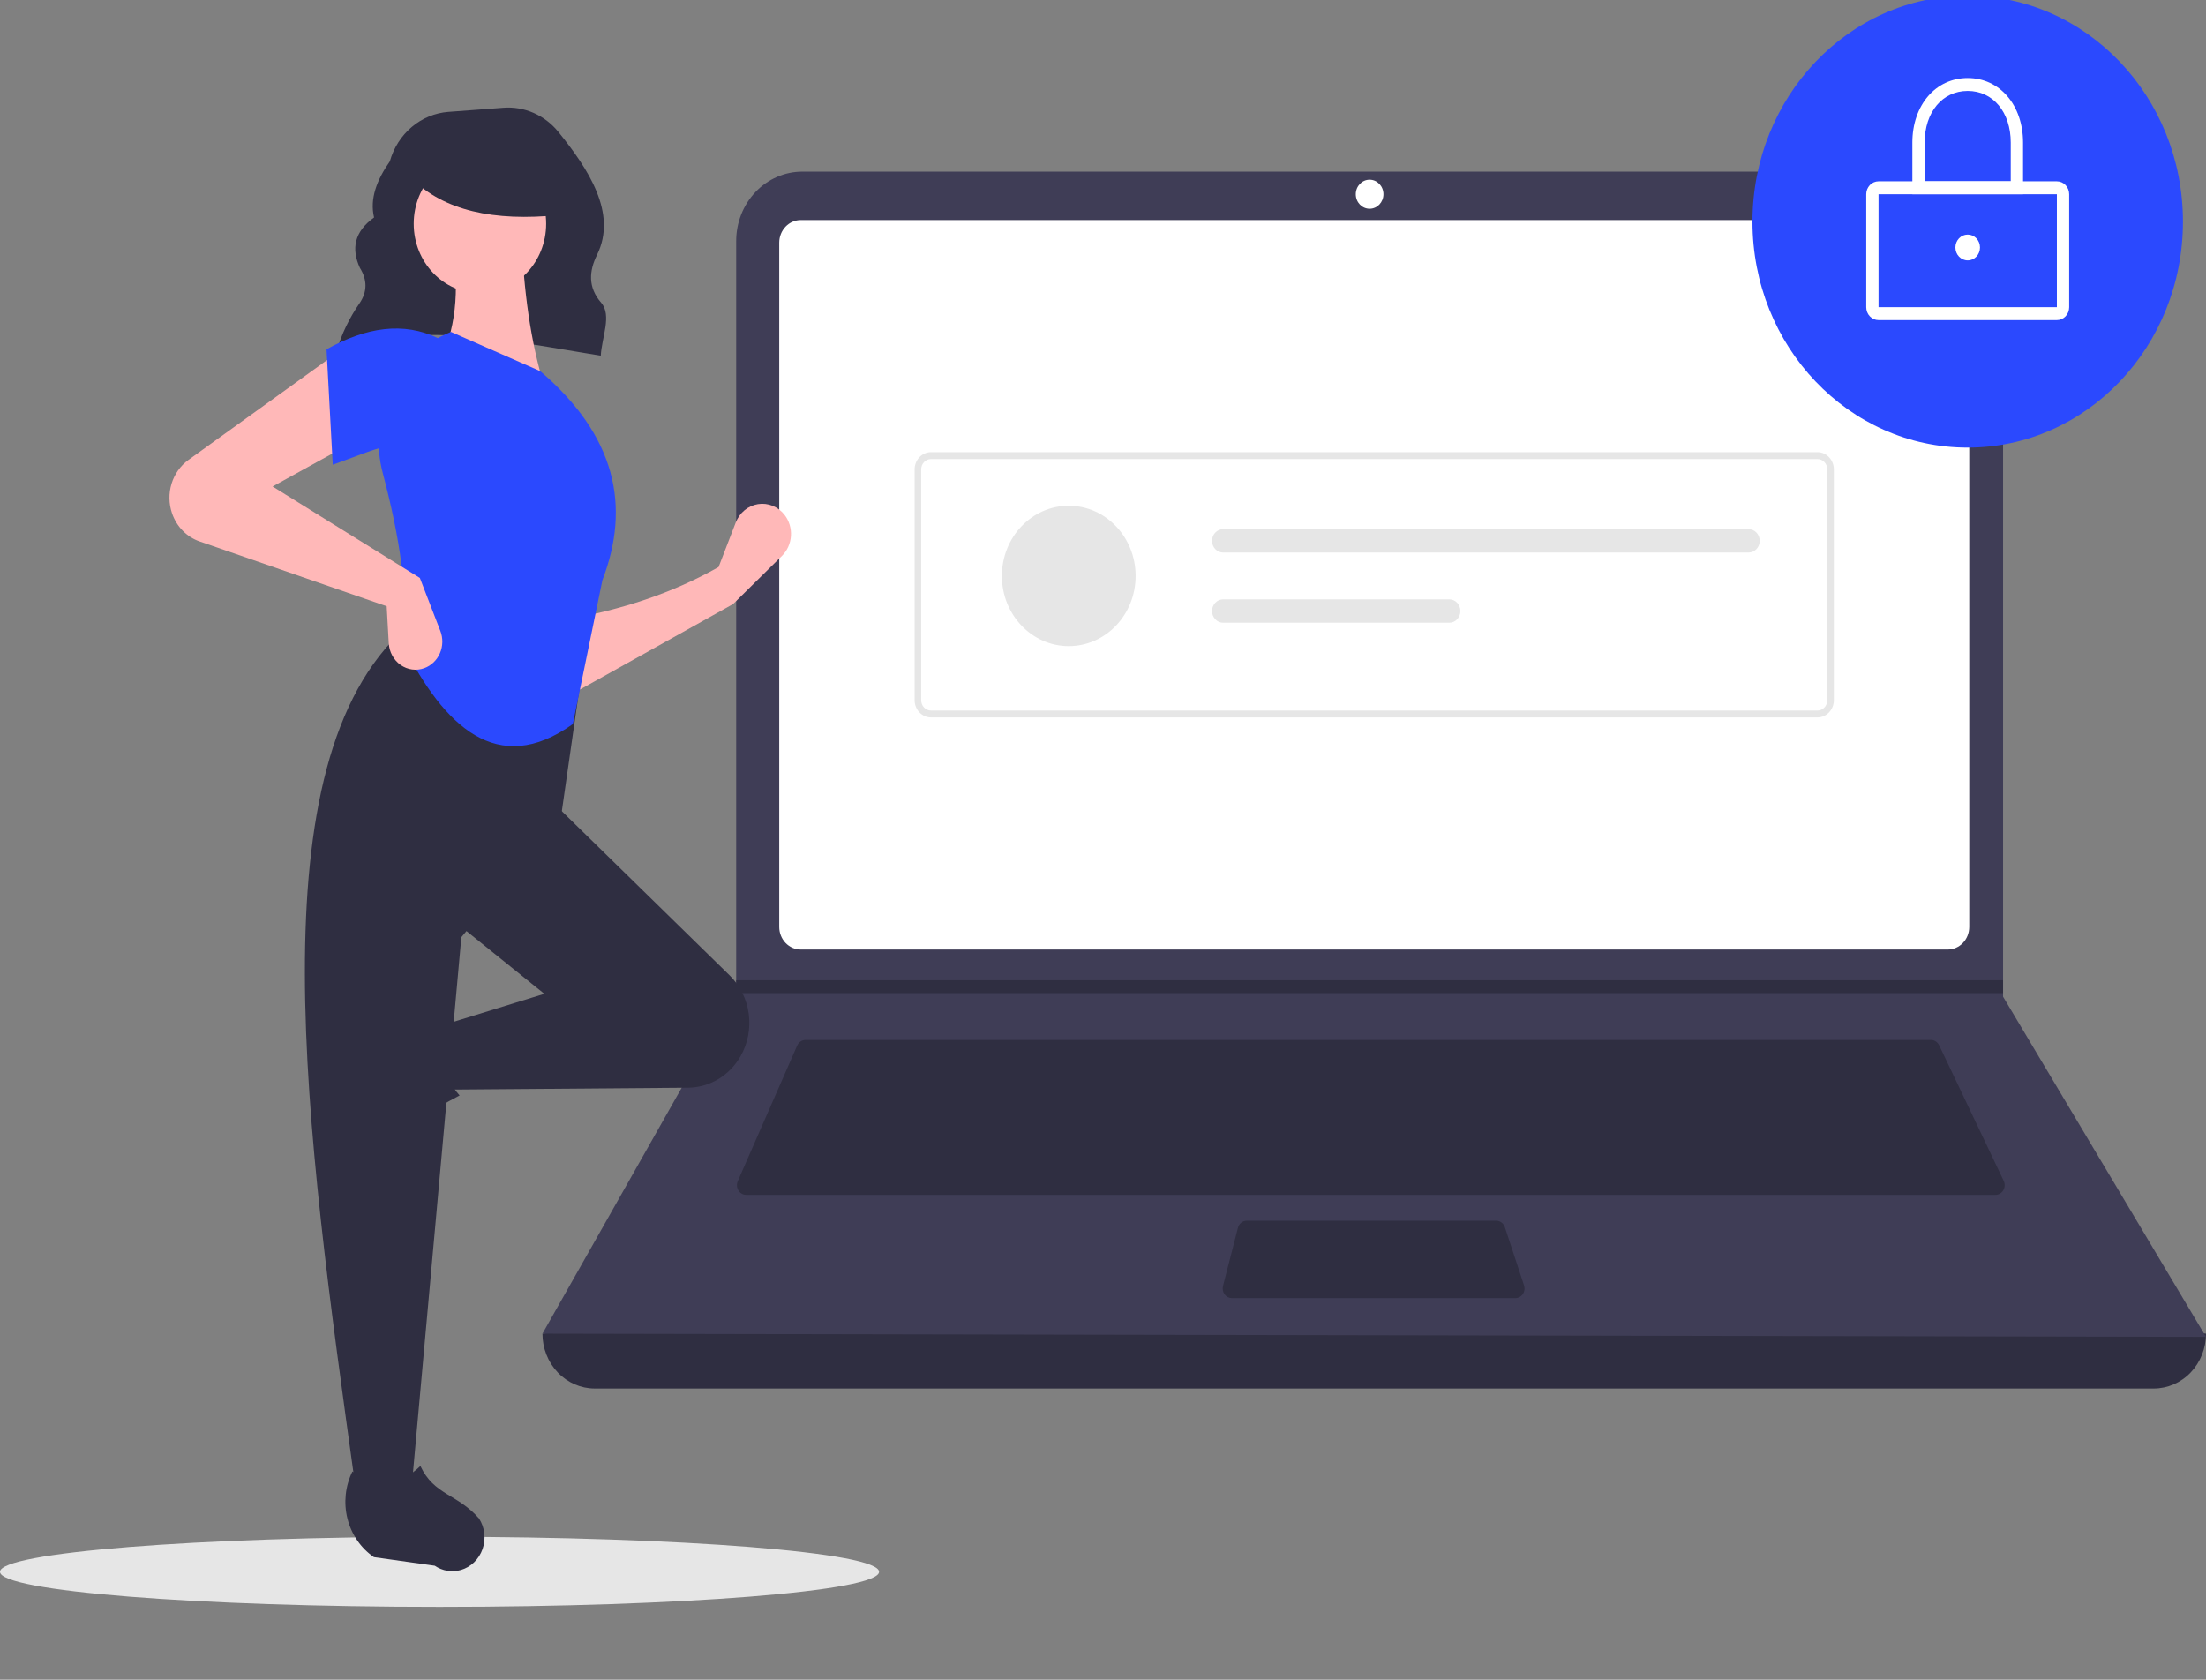<svg width="327" height="249" viewBox="0 0 327 249" fill="none" xmlns="http://www.w3.org/2000/svg">
<rect x="0" y="0" width="327" height="249" fill="#808080" stroke="none"/>
<g clip-path="url(#clip0_29_5)">
<path d="M65.153 238.202C101.135 238.202 130.305 235.876 130.305 233.007C130.305 230.138 101.135 227.812 65.153 227.812C29.17 227.812 0 230.138 0 233.007C0 235.876 29.17 238.202 65.153 238.202Z" fill="#E6E6E6"/>
<path d="M49.801 52.358C61.14 47.296 75.262 50.503 89.054 52.73C89.183 50.034 90.738 46.752 89.109 44.872C87.129 42.587 87.311 40.185 88.502 37.771C91.549 31.596 87.184 25.025 82.777 19.561C81.784 18.333 80.528 17.367 79.113 16.744C77.698 16.12 76.162 15.856 74.631 15.972L66.467 16.584C64.481 16.733 62.585 17.515 61.033 18.826C59.482 20.137 58.349 21.915 57.786 23.92C55.837 26.703 54.793 29.478 55.45 32.239C52.53 34.334 52.04 36.862 53.352 39.713C54.464 41.508 54.453 43.255 53.301 44.953C51.789 47.119 50.631 49.534 49.874 52.099L49.801 52.358Z" fill="#2F2E41"/>
<path d="M319.251 205.835H88.159C86.103 205.835 84.132 204.978 82.679 203.453C81.226 201.927 80.41 199.858 80.41 197.701C164.181 187.48 246.378 187.48 327 197.701C327 199.858 326.184 201.927 324.73 203.453C323.277 204.978 321.306 205.835 319.251 205.835Z" fill="#2F2E41"/>
<path d="M327 198.179L80.41 197.701L108.989 147.22L109.125 146.98V35.726C109.125 34.375 109.379 33.038 109.871 31.79C110.363 30.543 111.085 29.409 111.994 28.454C112.904 27.499 113.984 26.742 115.172 26.225C116.361 25.709 117.634 25.443 118.921 25.443H287.122C288.408 25.443 289.682 25.709 290.87 26.225C292.059 26.742 293.139 27.499 294.048 28.454C294.958 29.409 295.679 30.543 296.171 31.79C296.664 33.038 296.917 34.375 296.917 35.726V147.746L327 198.179Z" fill="#3F3D56"/>
<path d="M118.697 32.62C117.851 32.621 117.04 32.974 116.442 33.602C115.844 34.23 115.508 35.082 115.507 35.97V137.411C115.508 138.299 115.844 139.15 116.442 139.778C117.041 140.406 117.851 140.759 118.697 140.76H288.712C289.558 140.759 290.369 140.406 290.967 139.778C291.566 139.15 291.902 138.299 291.903 137.411V35.97C291.902 35.082 291.566 34.23 290.967 33.602C290.369 32.974 289.558 32.621 288.712 32.62H118.697Z" fill="white"/>
<path d="M119.41 154.158C119.148 154.158 118.893 154.237 118.672 154.385C118.452 154.533 118.277 154.744 118.167 154.993L109.361 175.09C109.266 175.309 109.224 175.549 109.239 175.79C109.255 176.03 109.329 176.262 109.452 176.465C109.576 176.667 109.746 176.834 109.947 176.95C110.149 177.065 110.374 177.126 110.604 177.126H295.79C296.023 177.126 296.253 177.063 296.456 176.944C296.66 176.825 296.831 176.653 296.953 176.445C297.076 176.237 297.146 175.999 297.156 175.755C297.167 175.51 297.117 175.267 297.013 175.048L287.441 154.951C287.328 154.712 287.154 154.511 286.938 154.371C286.722 154.231 286.472 154.157 286.218 154.158H119.41Z" fill="#2F2E41"/>
<path d="M203.021 30.945C204.154 30.945 205.072 29.981 205.072 28.792C205.072 27.603 204.154 26.639 203.021 26.639C201.888 26.639 200.97 27.603 200.97 28.792C200.97 29.981 201.888 30.945 203.021 30.945Z" fill="white"/>
<path d="M184.819 180.954C184.518 180.954 184.226 181.058 183.988 181.25C183.749 181.442 183.577 181.711 183.499 182.016L181.29 190.629C181.235 190.841 181.228 191.064 181.269 191.281C181.309 191.497 181.397 191.7 181.525 191.875C181.652 192.05 181.817 192.192 182.005 192.289C182.193 192.387 182.4 192.437 182.61 192.437H224.619C224.837 192.437 225.051 192.383 225.245 192.278C225.439 192.173 225.606 192.021 225.732 191.835C225.859 191.648 225.941 191.433 225.972 191.206C226.003 190.98 225.982 190.749 225.91 190.532L223.07 181.919C222.977 181.637 222.803 181.393 222.571 181.22C222.34 181.047 222.063 180.954 221.778 180.954H184.819Z" fill="#2F2E41"/>
<path d="M296.917 145.306V147.22H108.989L109.13 146.981V145.306H296.917Z" fill="#2F2E41"/>
<path d="M291.675 66.354C309.297 66.354 323.581 51.358 323.581 32.859C323.581 14.361 309.297 -0.635 291.675 -0.635C274.054 -0.635 259.769 14.361 259.769 32.859C259.769 51.358 274.054 66.354 291.675 66.354Z" fill="#2B49FE"/>
<path d="M304.894 47.453H278.457C277.973 47.453 277.51 47.251 277.168 46.892C276.826 46.534 276.634 46.047 276.634 45.54V28.792C276.634 28.285 276.826 27.798 277.168 27.439C277.51 27.081 277.973 26.879 278.457 26.878H304.894C305.377 26.879 305.84 27.081 306.182 27.439C306.524 27.798 306.716 28.285 306.717 28.792V45.539C306.716 46.047 306.524 46.534 306.182 46.892C305.84 47.251 305.377 47.453 304.894 47.453ZM278.457 28.792V45.54H304.895L304.894 28.792L278.457 28.792Z" fill="white"/>
<path d="M299.88 28.792H283.471V21.136C283.471 15.591 286.921 11.566 291.675 11.566C296.429 11.566 299.88 15.591 299.88 21.136L299.88 28.792ZM285.294 26.878H298.056V21.136C298.056 16.629 295.432 13.48 291.675 13.48C287.918 13.48 285.294 16.629 285.294 21.136L285.294 26.878Z" fill="white"/>
<path d="M291.675 38.601C292.682 38.601 293.498 37.744 293.498 36.687C293.498 35.63 292.682 34.773 291.675 34.773C290.668 34.773 289.852 35.63 289.852 36.687C289.852 37.744 290.668 38.601 291.675 38.601Z" fill="white"/>
<path d="M269.402 106.352H138.008C137.363 106.351 136.744 106.082 136.288 105.603C135.832 105.124 135.576 104.475 135.575 103.798V69.582C135.576 68.905 135.832 68.256 136.288 67.777C136.744 67.298 137.363 67.029 138.008 67.028H269.402C270.047 67.029 270.665 67.298 271.121 67.777C271.578 68.256 271.834 68.905 271.835 69.582V103.798C271.834 104.475 271.578 105.124 271.121 105.603C270.665 106.082 270.047 106.351 269.402 106.352ZM138.008 68.05C137.621 68.05 137.25 68.212 136.976 68.499C136.702 68.786 136.549 69.176 136.548 69.582V103.798C136.549 104.204 136.702 104.594 136.976 104.881C137.25 105.169 137.621 105.33 138.008 105.331H269.402C269.789 105.33 270.16 105.169 270.434 104.881C270.707 104.594 270.861 104.204 270.862 103.798V69.582C270.861 69.176 270.707 68.786 270.434 68.499C270.16 68.212 269.789 68.05 269.402 68.05L138.008 68.05Z" fill="#E6E6E6"/>
<path d="M158.424 95.782C163.898 95.782 168.336 91.124 168.336 85.377C168.336 79.631 163.898 74.972 158.424 74.972C152.95 74.972 148.512 79.631 148.512 85.377C148.512 91.124 152.95 95.782 158.424 95.782Z" fill="#E6E6E6"/>
<path d="M181.315 78.441C181.098 78.44 180.883 78.485 180.682 78.572C180.481 78.659 180.299 78.786 180.145 78.948C179.992 79.109 179.87 79.3 179.787 79.51C179.703 79.721 179.661 79.947 179.661 80.175C179.661 80.403 179.703 80.628 179.787 80.839C179.87 81.05 179.992 81.241 180.145 81.402C180.299 81.563 180.481 81.691 180.682 81.778C180.883 81.865 181.098 81.909 181.315 81.909H259.192C259.63 81.909 260.05 81.726 260.36 81.401C260.67 81.076 260.844 80.635 260.844 80.175C260.844 79.715 260.67 79.274 260.36 78.948C260.05 78.623 259.63 78.441 259.192 78.441H181.315Z" fill="#E6E6E6"/>
<path d="M181.315 88.846C180.877 88.846 180.457 89.028 180.147 89.353C179.837 89.679 179.663 90.12 179.663 90.58C179.663 91.04 179.837 91.481 180.147 91.806C180.457 92.131 180.877 92.314 181.315 92.314H214.826C215.264 92.314 215.684 92.131 215.994 91.806C216.304 91.481 216.478 91.04 216.478 90.58C216.478 90.12 216.304 89.679 215.994 89.353C215.684 89.028 215.264 88.846 214.826 88.846H181.315Z" fill="#E6E6E6"/>
<path d="M108.665 89.547L84.376 103.103L84.069 91.806C91.997 90.417 99.539 87.998 106.513 84.06L109.054 77.472C109.33 76.754 109.78 76.124 110.359 75.643C110.938 75.163 111.626 74.849 112.355 74.732C113.084 74.615 113.83 74.7 114.519 74.977C115.208 75.254 115.817 75.714 116.285 76.312C116.97 77.188 117.312 78.304 117.243 79.435C117.173 80.566 116.697 81.627 115.91 82.403L108.665 89.547Z" fill="#FFB8B8"/>
<path d="M49.317 167.815C49.14 167.133 49.102 166.419 49.207 165.72C49.311 165.022 49.555 164.354 49.923 163.762L55.259 155.166C56.521 153.132 58.457 151.664 60.692 151.045C62.928 150.426 65.302 150.7 67.355 151.815C65.113 155.822 65.425 159.338 68.13 162.392C63.932 164.544 60.052 167.32 56.61 170.637C55.982 171.086 55.26 171.372 54.505 171.469C53.751 171.567 52.985 171.474 52.271 171.198C51.558 170.922 50.917 170.471 50.404 169.882C49.89 169.294 49.517 168.585 49.317 167.815Z" fill="#2F2E41"/>
<path d="M109.772 156.575C108.964 157.988 107.825 159.159 106.462 159.976C105.099 160.793 103.559 161.229 101.99 161.241L66.544 161.523L65.007 152.163L80.687 147.322L67.466 136.671L81.917 118.919L108.163 144.599C109.697 146.1 110.694 148.108 110.987 150.288C111.28 152.468 110.851 154.688 109.772 156.575Z" fill="#2F2E41"/>
<path d="M61.01 220.589H52.708C45.255 166.955 37.668 113.172 60.087 93.097L86.528 97.616L83.147 121.178L68.388 138.93L61.01 220.589Z" fill="#2F2E41"/>
<path d="M68.307 232.739C67.657 232.925 66.977 232.964 66.311 232.855C65.646 232.745 65.01 232.489 64.446 232.103L55.432 230.831C53.495 229.506 52.096 227.473 51.507 225.127C50.917 222.781 51.178 220.288 52.24 218.132C56.057 220.486 59.406 220.158 62.316 217.319C64.371 221.677 67.759 221.411 70.994 225.083C71.423 225.742 71.695 226.5 71.788 227.292C71.881 228.084 71.792 228.888 71.529 229.637C71.266 230.386 70.837 231.059 70.276 231.598C69.716 232.137 69.04 232.528 68.307 232.739Z" fill="#2F2E41"/>
<path d="M80.687 57.271L65.314 53.398C67.867 47.911 68.077 41.807 66.851 35.323L77.305 35C77.632 43.063 78.623 50.595 80.687 57.271Z" fill="#FFB8B8"/>
<path d="M84.912 107.334C73.721 115.34 65.814 107.608 59.78 95.68C60.618 88.38 59.261 79.645 56.746 70.154C55.628 65.968 56.045 61.493 57.916 57.614C59.787 53.735 62.975 50.733 66.851 49.202L80.072 55.011C91.298 64.617 93.507 75.022 89.296 85.997L84.912 107.334Z" fill="#2B49FE"/>
<path d="M52.708 65.34L40.41 72.118L62.239 85.674L65.277 93.539C65.479 94.064 65.578 94.627 65.567 95.193C65.556 95.76 65.435 96.318 65.211 96.833C64.988 97.349 64.667 97.811 64.268 98.193C63.868 98.574 63.4 98.866 62.889 99.05C62.31 99.26 61.691 99.326 61.083 99.243C60.475 99.161 59.893 98.931 59.383 98.573C58.873 98.215 58.45 97.737 58.145 97.178C57.84 96.62 57.663 95.994 57.627 95.352L57.32 89.87L29.575 80.258C28.64 79.934 27.788 79.391 27.082 78.671C26.377 77.95 25.837 77.07 25.504 76.097C25.018 74.68 24.993 73.134 25.433 71.7C25.874 70.267 26.755 69.027 27.938 68.175L50.248 52.107L52.708 65.34Z" fill="#FFB8B8"/>
<path d="M65.006 66.631C59.877 64.271 55.213 66.835 49.326 68.89L48.404 51.784C54.249 48.513 59.823 47.631 65.006 50.17L65.006 66.631Z" fill="#2B49FE"/>
<path d="M71.142 43.474C76.563 43.474 80.957 38.861 80.957 33.17C80.957 27.479 76.563 22.866 71.142 22.866C65.721 22.866 61.327 27.479 61.327 33.17C61.327 38.861 65.721 43.474 71.142 43.474Z" fill="#FFB8B8"/>
<path d="M82.884 31.87C73.166 32.869 65.761 31.201 61.029 26.45V22.624H82.059L82.884 31.87Z" fill="#2F2E41"/>
</g>
<defs>
<clipPath id="clip0_29_5">
<rect width="327" height="249" fill="white"/>
</clipPath>
</defs>
</svg>
